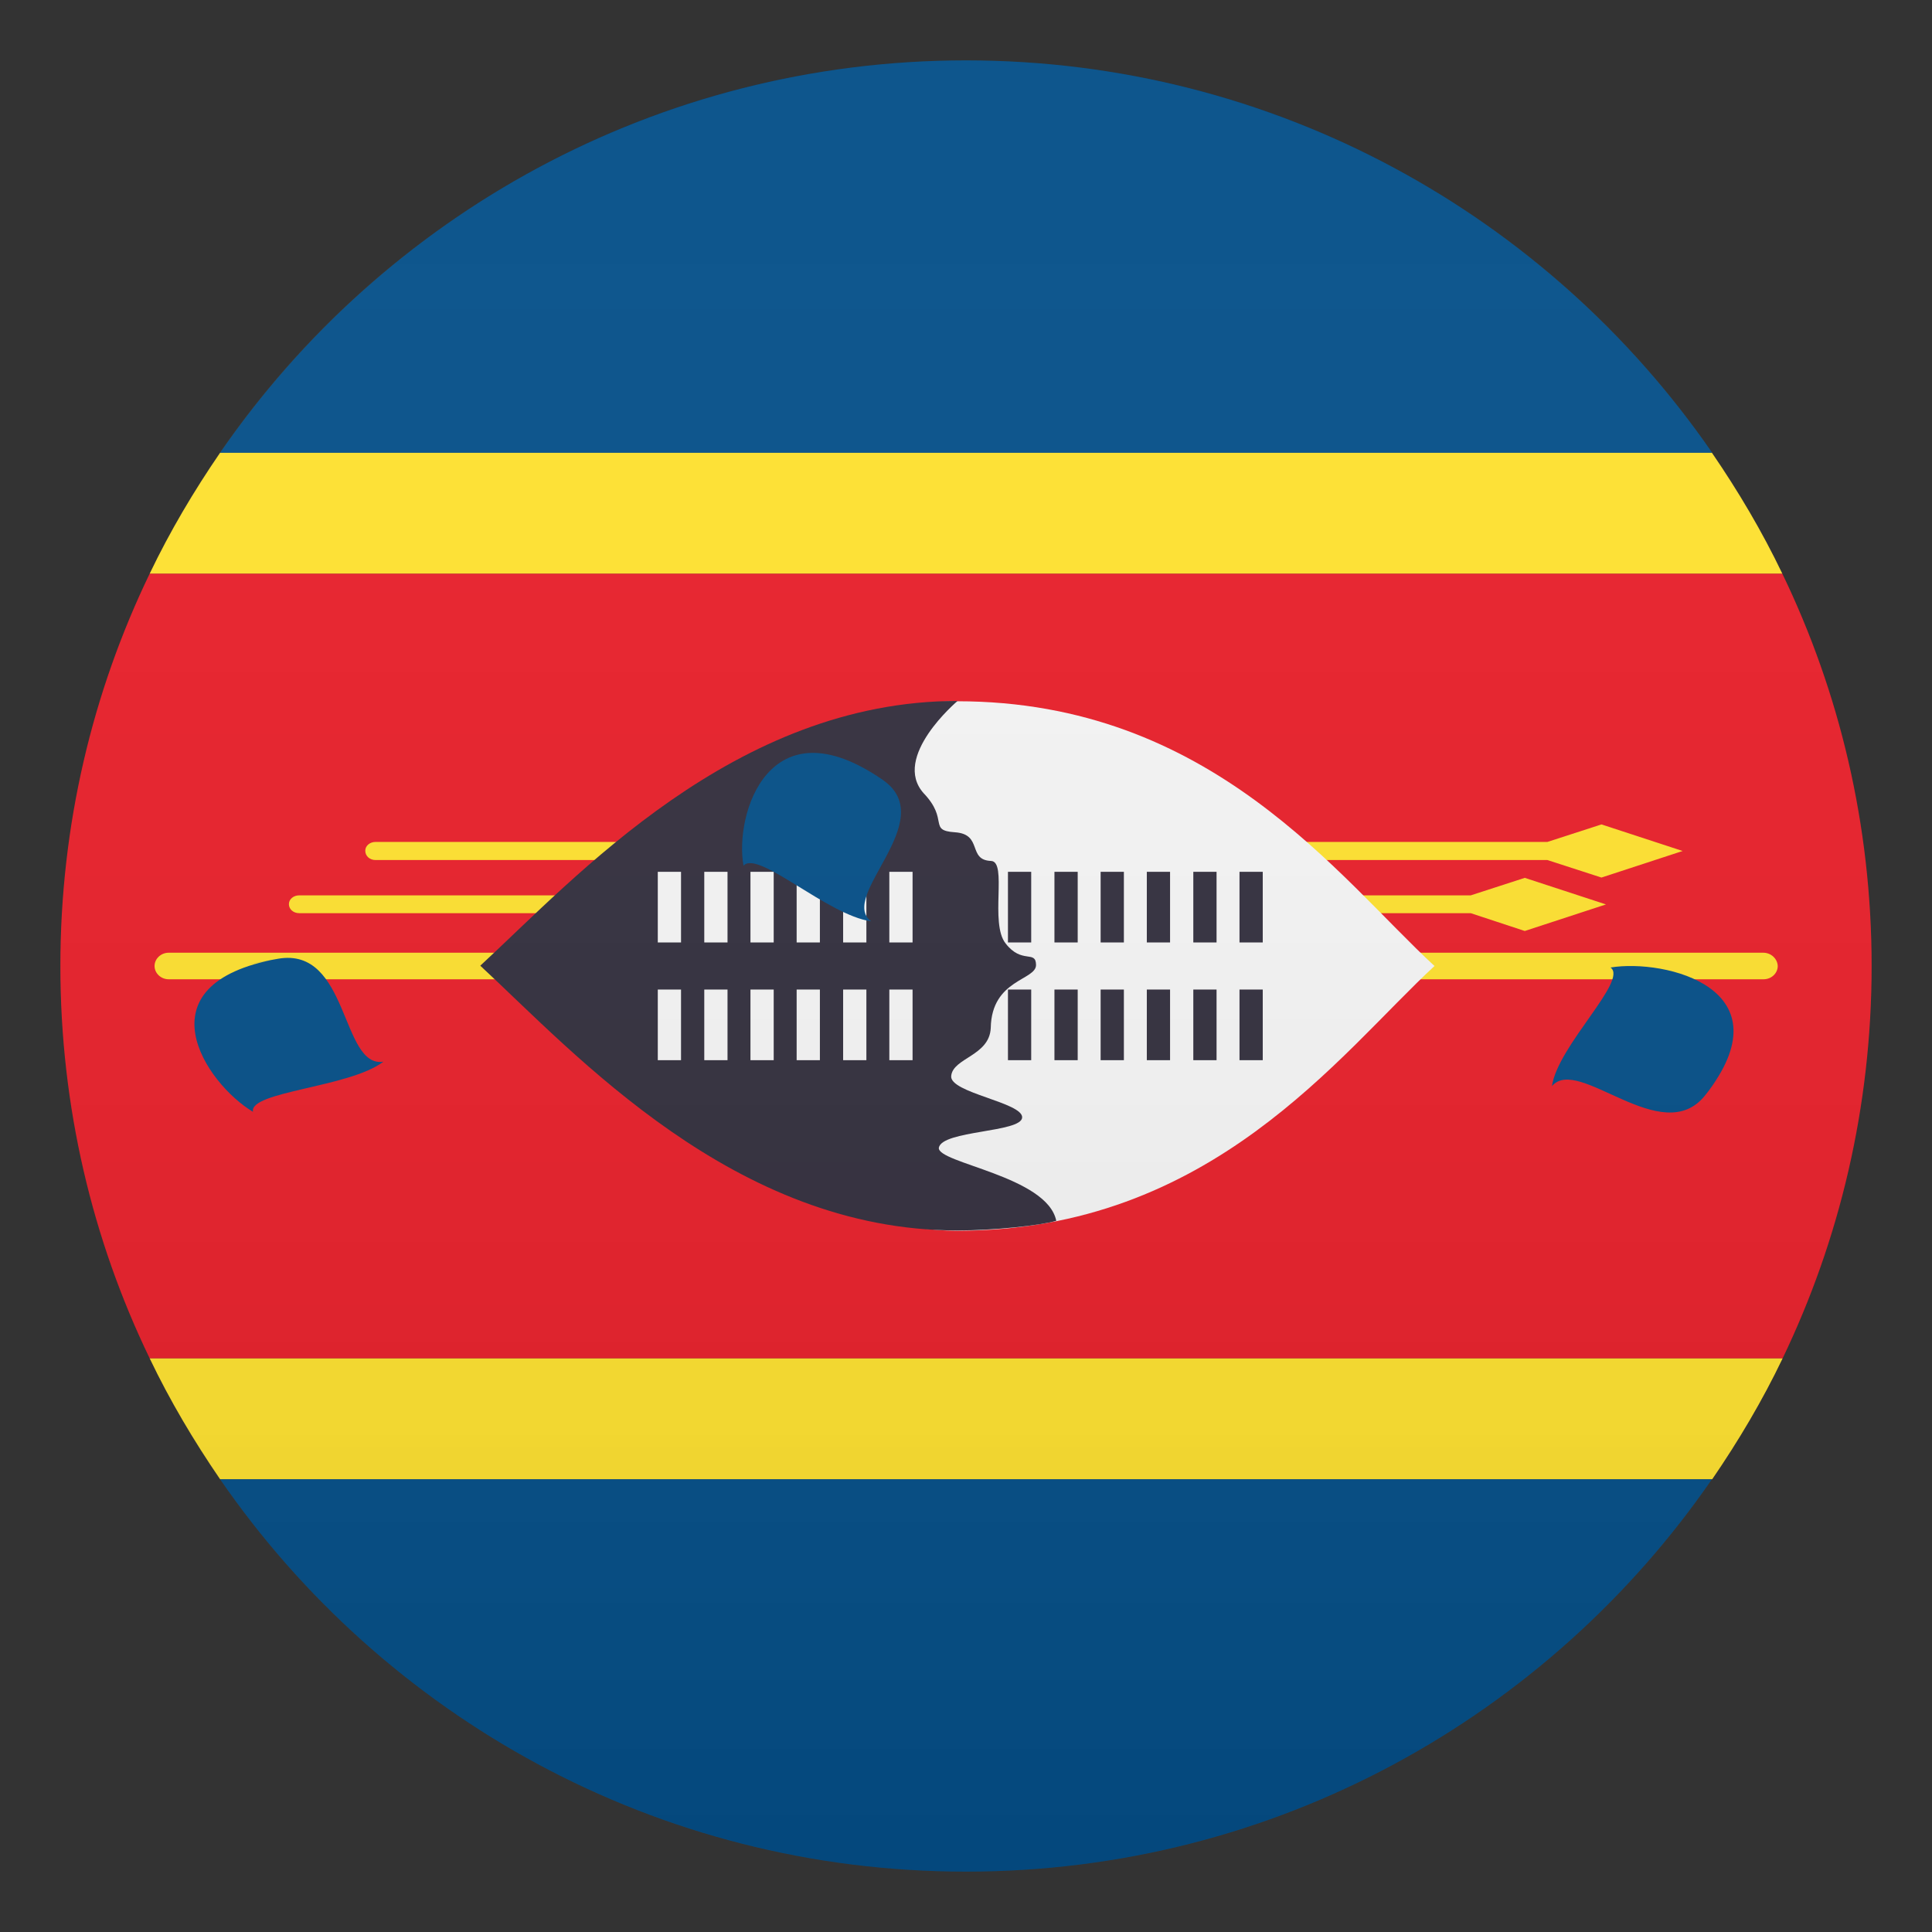 <?xml version="1.0" encoding="utf-8"?>
<!-- Generator: Adobe Illustrator 21.0.0, SVG Export Plug-In . SVG Version: 6.00 Build 0)  -->
<svg version="1.1" id="Layer_1" xmlns="http://www.w3.org/2000/svg" xmlns:xlink="http://www.w3.org/1999/xlink" x="0px" y="0px"
	 width="64px" height="64px" viewBox="0 0 64 64" enable-background="new 0 0 64 64" xml:space="preserve">
<rect x="0" y="0" width="64" height="64" fill="#333333" stroke="none"/>
<path fill="#014D87" d="M32,2C21.74,2,12.7,7.15,7.29,15h49.43C51.3,7.15,42.26,2,32,2z"/>
<path fill="#014D87" d="M32,62c10.26,0,19.3-5.15,24.71-13H7.29C12.7,56.85,21.74,62,32,62z"/>
<path fill="#E81C27" d="M59.04,19H4.96C3.06,22.93,2,27.34,2,32c0,4.66,1.06,9.07,2.96,13h54.09C60.94,41.07,62,36.66,62,32
	C62,27.34,60.94,22.93,59.04,19z"/>
<path fill="#FFE12C" d="M4.96,45c0.67,1.4,1.46,2.73,2.33,4h49.43c0.87-1.27,1.66-2.6,2.33-4H4.96z"/>
<path fill="#FFE12C" d="M59.04,19c-0.67-1.4-1.46-2.73-2.33-4H7.29c-0.87,1.27-1.66,2.6-2.33,4H59.04z"/>
<path fill="#FFE12C" d="M58.41,31.56H5.59c-0.26,0-0.47,0.2-0.47,0.44c0,0.24,0.21,0.44,0.47,0.44h52.83c0.26,0,0.47-0.2,0.47-0.44
	C58.88,31.76,58.67,31.56,58.41,31.56z"/>
<path fill="#FFE12C" d="M12.44,28.49h38.82l1.79,0.58l2.69-0.88l-2.69-0.88l-1.79,0.58h-0.57h0l0,0h-0.31c0,0,0,0,0,0l0,0h-0.31
	c0,0,0,0,0,0l0,0H12.44c-0.19,0-0.34,0.13-0.34,0.29C12.1,28.36,12.25,28.49,12.44,28.49z"/>
<path fill="#FFE12C" d="M9.91,30.25h37.61v0c0,0,0,0,0,0h0.31v0c0,0,0,0,0,0h0.31v0c0,0,0,0,0.01,0h0.57l1.79,0.59l2.69-0.88
	l-2.69-0.88l-1.79,0.58H9.91c-0.19,0-0.34,0.13-0.34,0.29C9.57,30.12,9.72,30.25,9.91,30.25z"/>
<path fill="#F5F5F5" d="M47.52,32c-3.16,2.92-7.38,8.77-15.81,8.77c-7.38,0-4.93-8.77-4.93-8.77s-2.46-8.77,4.93-8.77
	C40.14,23.23,44.35,29.08,47.52,32L47.52,32z"/>
<path fill="#302C3B" d="M30.6,26.28c0.84,0.88,0.14,1.23,1.03,1.29c0.94,0.06,0.41,0.92,1.2,0.95c0.55,0.02-0.05,2.06,0.48,2.73
	c0.54,0.7,1,0.21,1.01,0.71c0.01,0.52-1.47,0.47-1.5,2.09c-0.04,0.93-1.25,0.99-1.31,1.59c-0.07,0.56,2.38,0.88,2.35,1.38
	c-0.03,0.5-2.65,0.42-2.76,1c-0.06,0.51,3.59,0.94,3.89,2.42c-0.54,0.16-2.1,0.32-3.27,0.32c-7.38,0.01-12.65-5.84-15.81-8.77
	c3.16-2.92,8.43-8.77,15.81-8.77C31.71,23.23,29.52,25.08,30.6,26.28L30.6,26.28z"/>
<rect x="21.79" y="28.88" fill="#F5F5F5" width="0.77" height="2.34"/>
<rect x="21.79" y="32.78" fill="#F5F5F5" width="0.77" height="2.34"/>
<rect x="23.33" y="28.88" fill="#F5F5F5" width="0.77" height="2.34"/>
<rect x="23.33" y="32.78" fill="#F5F5F5" width="0.77" height="2.34"/>
<rect x="24.86" y="28.88" fill="#F5F5F5" width="0.77" height="2.34"/>
<rect x="24.86" y="32.78" fill="#F5F5F5" width="0.77" height="2.34"/>
<rect x="26.39" y="28.88" fill="#F5F5F5" width="0.77" height="2.34"/>
<rect x="26.39" y="32.78" fill="#F5F5F5" width="0.77" height="2.34"/>
<rect x="27.93" y="28.88" fill="#F5F5F5" width="0.77" height="2.34"/>
<rect x="27.93" y="32.78" fill="#F5F5F5" width="0.77" height="2.34"/>
<rect x="29.46" y="28.88" fill="#F5F5F5" width="0.77" height="2.34"/>
<rect x="29.46" y="32.78" fill="#F5F5F5" width="0.77" height="2.34"/>
<rect x="33.39" y="28.88" fill="#302C3B" width="0.77" height="2.34"/>
<rect x="33.39" y="32.78" fill="#302C3B" width="0.77" height="2.34"/>
<rect x="34.93" y="28.88" fill="#302C3B" width="0.77" height="2.34"/>
<rect x="34.93" y="32.78" fill="#302C3B" width="0.77" height="2.34"/>
<rect x="36.46" y="28.88" fill="#302C3B" width="0.77" height="2.34"/>
<rect x="36.46" y="32.78" fill="#302C3B" width="0.77" height="2.34"/>
<rect x="37.99" y="28.88" fill="#302C3B" width="0.77" height="2.34"/>
<rect x="37.99" y="32.78" fill="#302C3B" width="0.77" height="2.34"/>
<rect x="39.53" y="28.88" fill="#302C3B" width="0.77" height="2.34"/>
<rect x="39.53" y="32.78" fill="#302C3B" width="0.77" height="2.34"/>
<rect x="41.06" y="28.88" fill="#302C3B" width="0.77" height="2.34"/>
<rect x="41.06" y="32.78" fill="#302C3B" width="0.77" height="2.34"/>
<polygon fill="#A70000" points="55.1,31.65 55.1,31.65 55.1,31.65 "/>
<path fill="#014D87" d="M29.25,25.84c-3.78-2.62-4.93,1.15-4.62,2.84c0.46-0.55,2.78,1.64,4.23,1.84
	C27.74,29.7,31.17,27.18,29.25,25.84C27.36,24.53,29.6,26.08,29.25,25.84z"/>
<path fill="#014D87" d="M56.48,36.29c2.79-3.53-1.31-4.54-3.13-4.24c0.6,0.42-1.75,2.59-1.94,3.93
	C52.28,34.94,55.05,38.08,56.48,36.29C57.87,34.53,56.22,36.61,56.48,36.29z"/>
<path fill="#014D87" d="M9.21,31.76c-4.64,0.83-2.39,4.14-0.83,5.07c-0.13-0.68,3.19-0.8,4.32-1.66
	C11.29,35.39,11.57,31.35,9.21,31.76C6.89,32.18,9.64,31.69,9.21,31.76z"/>
<linearGradient id="SVGID_1_" gradientUnits="userSpaceOnUse" x1="32" y1="62" x2="32" y2="2">
	<stop  offset="0" style="stop-color:#1A1A1A"/>
	<stop  offset="0.102" style="stop-color:#393939;stop-opacity:0.949"/>
	<stop  offset="0.347" style="stop-color:#7F7F7F;stop-opacity:0.826"/>
	<stop  offset="0.569" style="stop-color:#B6B6B6;stop-opacity:0.716"/>
	<stop  offset="0.758" style="stop-color:#DEDEDE;stop-opacity:0.621"/>
	<stop  offset="0.908" style="stop-color:#F6F6F6;stop-opacity:0.546"/>
	<stop  offset="1" style="stop-color:#FFFFFF;stop-opacity:0.5"/>
</linearGradient>
<circle opacity="0.1" fill="url(#SVGID_1_)" cx="32" cy="32" r="30"/>
</svg>
